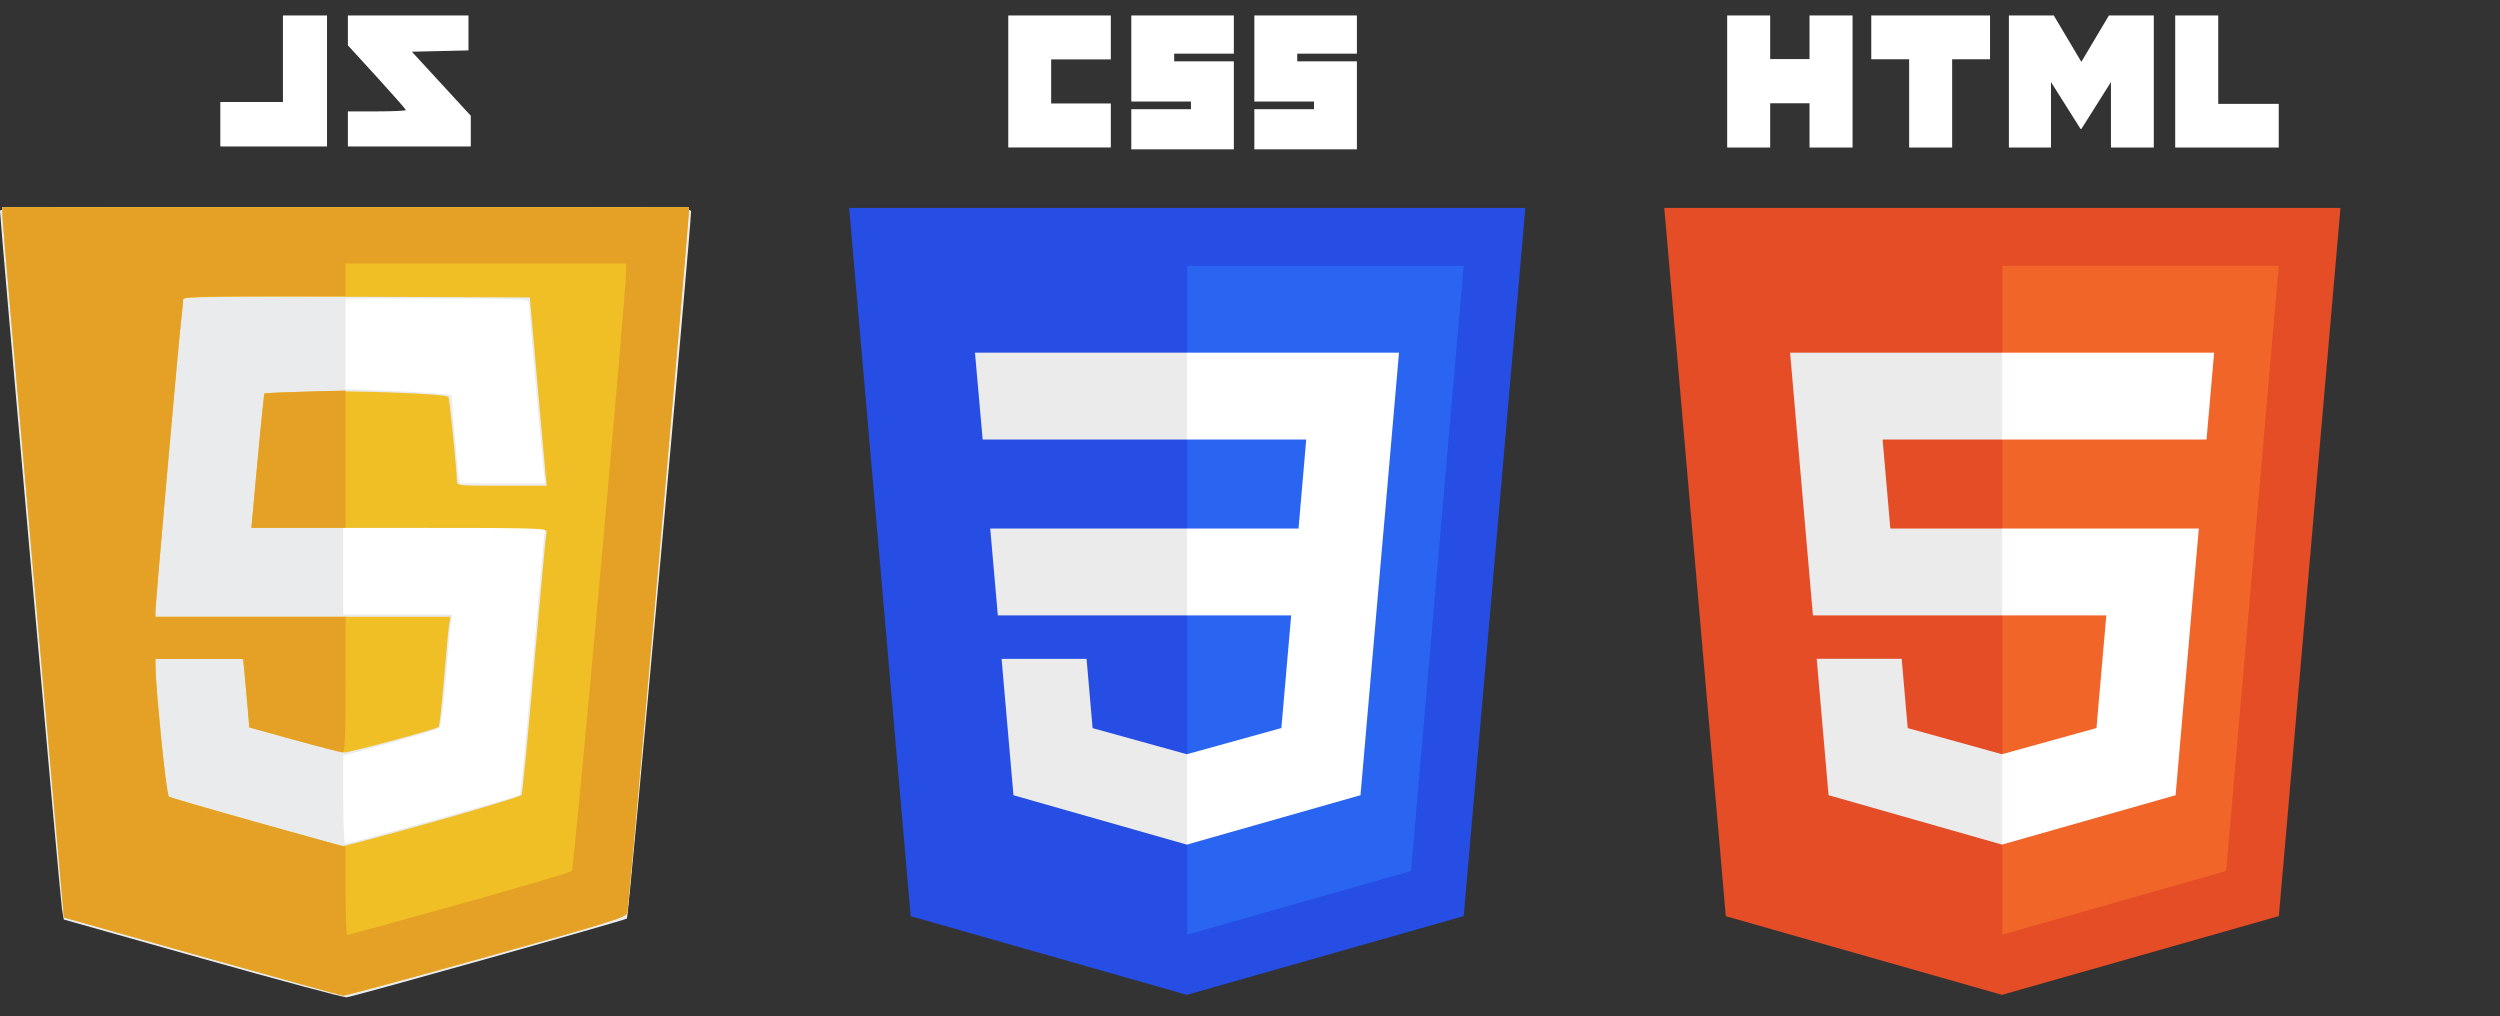 <svg width="123" height="50" viewBox="0 0 123 50" fill="none" xmlns="http://www.w3.org/2000/svg">
<rect x="0" y="0" width="123" height="50" fill="#333333" stroke="none"/>
<g clip-path="url(#clip0_7065_21921)">
<path d="M0.115 10.199L0.12 10.631C0.123 10.868 0.805 18.73 1.635 28.101L3.145 45.14L9.931 47.057C13.663 48.111 16.794 48.979 16.888 48.986C16.982 48.992 20.154 48.133 23.937 47.076C30.002 45.382 30.82 45.127 30.864 44.917C30.924 44.625 33.894 10.82 33.891 10.458L33.889 10.199H17.002H0.115Z" fill="white"/>
<path d="M9.984 47.171L3.138 45.241L3.049 44.73C2.969 44.276 0 10.819 0 10.377C0 10.217 1.734 10.199 17.001 10.199C33.117 10.199 34.002 10.21 34.001 10.401C33.996 11.226 30.923 45.125 30.847 45.192C30.752 45.277 17.501 49.002 17.058 49.068C16.933 49.087 13.75 48.233 9.984 47.171ZM21.318 40.349C23.619 39.709 25.535 39.152 25.576 39.111C25.616 39.071 25.886 36.318 26.174 32.994C26.463 29.67 26.728 26.73 26.764 26.461L26.828 25.971H21.858H16.887V28.101V30.231H19.571H22.255L22.201 30.49C22.172 30.633 22.058 31.857 21.948 33.211C21.831 34.645 21.692 35.728 21.616 35.805C21.544 35.878 20.45 36.216 19.186 36.556L16.887 37.174V39.343C16.887 40.825 16.927 41.513 17.011 41.513C17.079 41.513 19.017 40.989 21.318 40.349ZM26.763 23.295C26.687 22.731 26.015 15.164 26.015 14.879C26.015 14.706 25.62 14.689 21.509 14.689H17.001V16.916V19.143L19.027 19.222C20.141 19.265 21.313 19.331 21.632 19.369L22.212 19.436L22.352 21.178C22.43 22.137 22.522 23.115 22.557 23.352L22.622 23.784H24.725H26.828L26.763 23.295Z" fill="#EAEBEC"/>
<path d="M9.93 47.057L3.145 45.14L1.635 28.101C0.805 18.73 0.123 10.868 0.12 10.631L0.114 10.199H17.002H33.889L33.891 10.458C33.894 10.82 30.924 44.625 30.863 44.917C30.82 45.127 30.001 45.382 23.936 47.076C20.154 48.133 16.982 48.992 16.887 48.986C16.793 48.979 13.663 48.111 9.93 47.057ZM21.323 40.431C23.669 39.773 25.622 39.18 25.662 39.113C25.703 39.047 25.983 36.154 26.285 32.683C26.587 29.213 26.859 26.284 26.889 26.173C26.941 25.983 26.541 25.971 19.656 25.971H12.369L12.679 22.662C12.85 20.841 12.994 19.347 12.999 19.341C13.004 19.335 14.073 19.301 15.376 19.265C17.511 19.205 21.914 19.377 22.061 19.526C22.116 19.581 22.478 23.165 22.478 23.654C22.478 23.896 22.511 23.899 24.689 23.899H26.9L26.848 23.41C26.82 23.141 26.632 21.055 26.432 18.776L26.068 14.632L17.541 14.602C10.758 14.579 9.014 14.602 9.013 14.717C9.013 14.797 8.963 15.302 8.903 15.84C8.757 17.143 7.645 29.726 7.645 30.074V30.346H14.901H22.156L22.091 30.778C22.056 31.015 21.943 32.22 21.841 33.455C21.738 34.689 21.622 35.731 21.582 35.77C21.475 35.873 17.207 37.024 16.941 37.021C16.817 37.02 15.715 36.742 14.491 36.405L12.266 35.79L12.185 34.824C12.14 34.292 12.072 33.534 12.033 33.138L11.963 32.418H9.804H7.645L7.65 32.85C7.659 33.657 8.178 39.096 8.253 39.172C8.34 39.26 16.632 41.611 16.887 41.621C16.982 41.624 18.978 41.089 21.323 40.431Z" fill="#F0BE25"/>
<path d="M9.93 47.057L3.145 45.14L1.635 28.101C0.805 18.73 0.123 10.868 0.12 10.631L0.114 10.199H17.002H33.889L33.891 10.458C33.894 10.82 30.924 44.625 30.863 44.917C30.82 45.127 30.001 45.382 23.936 47.076C20.154 48.133 16.982 48.992 16.887 48.986C16.793 48.979 13.663 48.111 9.93 47.057ZM22.585 44.492C25.57 43.661 28.068 42.923 28.137 42.852C28.244 42.741 30.822 14.233 30.811 13.279L30.808 12.962H23.905H17.002V13.768V14.574H13.008C9.89 14.574 9.014 14.605 9.013 14.718C9.013 14.797 8.963 15.302 8.903 15.84C8.757 17.143 7.645 29.726 7.645 30.074V30.346H12.323H17.002V33.685C17.002 36.28 16.97 37.023 16.859 37.021C16.78 37.02 15.715 36.742 14.491 36.405L12.266 35.79L12.185 34.824C12.14 34.292 12.072 33.534 12.033 33.138L11.963 32.418H9.804H7.645L7.65 32.85C7.664 34.085 8.193 39.126 8.317 39.203C8.393 39.25 10.377 39.825 12.728 40.482L17.002 41.675V43.839C17.002 45.029 17.037 46.003 17.08 46.003C17.123 46.003 19.6 45.323 22.585 44.492ZM12.667 22.692C12.831 20.889 12.988 19.393 13.015 19.368C13.043 19.343 13.951 19.298 15.033 19.268L17.002 19.213V22.592V25.971H14.685H12.369L12.667 22.692Z" fill="#E4A126"/>
<path d="M10.84 6.113V5.019H12.38H13.921V2.89V0.76H15.005H16.089V3.983V7.207H13.464H10.84V6.113ZM17.116 6.343V5.48H18.542C19.326 5.48 19.968 5.451 19.968 5.415C19.968 5.379 19.326 4.648 18.542 3.79L17.116 2.231V1.495V0.76H20.082H23.049V1.62V2.48L21.656 2.512L20.264 2.544L21.713 4.119L23.163 5.695V6.451V7.207H20.139H17.116V6.343Z" fill="white"/>
</g>
<g clip-path="url(#clip1_7065_21921)">
<path d="M58.392 48.947L44.805 45.077L41.778 10.229H75.047L72.016 45.071L58.392 48.947Z" fill="#264DE4"/>
<path d="M69.421 42.853L72.011 13.079H58.412V45.985L69.421 42.853Z" fill="#2965F1"/>
<path d="M48.719 26.003L49.093 30.277H58.413V26.003H48.719Z" fill="#EBEBEB"/>
<path d="M47.968 17.352L48.347 21.626H58.412V17.352H47.968Z" fill="#EBEBEB"/>
<path d="M58.412 37.104L58.394 37.109L53.756 35.824L53.459 32.415H49.278L49.862 39.126L58.393 41.556L58.412 41.55V37.104Z" fill="#EBEBEB"/>
<path d="M49.607 0.76H54.652V2.924H51.717V5.089H54.652V7.254H49.607V0.76Z" fill="white"/>
<path d="M55.66 0.76H60.705V2.642H57.77V3.019H60.705V7.348H55.66V5.371H58.595V4.995H55.66V0.76Z" fill="white"/>
<path d="M61.714 0.76H66.759V2.642H63.824V3.019H66.759V7.348H61.714V5.371H64.649V4.995H61.714V0.76Z" fill="white"/>
<path d="M68.079 26.003L68.831 17.352H58.398V21.626H64.266L63.888 26.003H58.398V30.277H63.526L63.043 35.82L58.398 37.106V41.553L66.936 39.124L66.999 38.402L67.977 27.151L68.079 26.003Z" fill="white"/>
</g>
<g clip-path="url(#clip2_7065_21921)">
<path d="M115.151 10.229L112.12 45.071L98.496 48.947L84.909 45.077L81.882 10.229H115.151Z" fill="#E44D26"/>
<path d="M98.516 45.985L109.525 42.853L112.115 13.079H98.516V45.985Z" fill="#F16529"/>
<path d="M92.624 21.626H98.516V17.352H88.072L88.172 18.499L89.196 30.277H98.516V26.003H93.005L92.624 21.626ZM93.563 32.414H89.382L89.965 39.124L98.497 41.554L98.516 41.549V37.102L98.498 37.108L93.859 35.822L93.563 32.414Z" fill="#EBEBEB"/>
<path d="M84.977 0.76H87.093V2.906H89.029V0.76H91.146V7.258H89.029V5.082H87.093V7.258H84.977L84.977 0.76ZM93.929 2.915H92.066V0.76H97.91V2.915H96.046V7.258H93.93V2.915H93.929ZM98.838 0.76H101.045L102.402 3.043L103.759 0.76H105.967V7.258H103.859V4.037L102.402 6.347H102.366L100.909 4.037V7.258H98.838V0.76ZM107.02 0.76H109.137V5.11H112.114V7.258H107.02V0.76H107.02Z" fill="white"/>
<path d="M98.501 30.277H103.63L103.147 35.82L98.501 37.106V41.553L107.04 39.124L107.102 38.402L108.081 27.151L108.183 26.003H98.501V30.277ZM98.501 21.616V21.626H108.562L108.645 20.666L108.835 18.499L108.935 17.352H98.501V21.616Z" fill="white"/>
</g>
<defs>
<clipPath id="clip0_7065_21921">
<rect width="34.001" height="48.309" fill="white" transform="translate(6.10352e-05 0.76)"/>
</clipPath>
<clipPath id="clip1_7065_21921">
<rect width="47.078" height="48.309" fill="white" transform="translate(34.873 0.76)"/>
</clipPath>
<clipPath id="clip2_7065_21921">
<rect width="47.078" height="48.309" fill="white" transform="translate(74.977 0.76)"/>
</clipPath>
</defs>
</svg>
